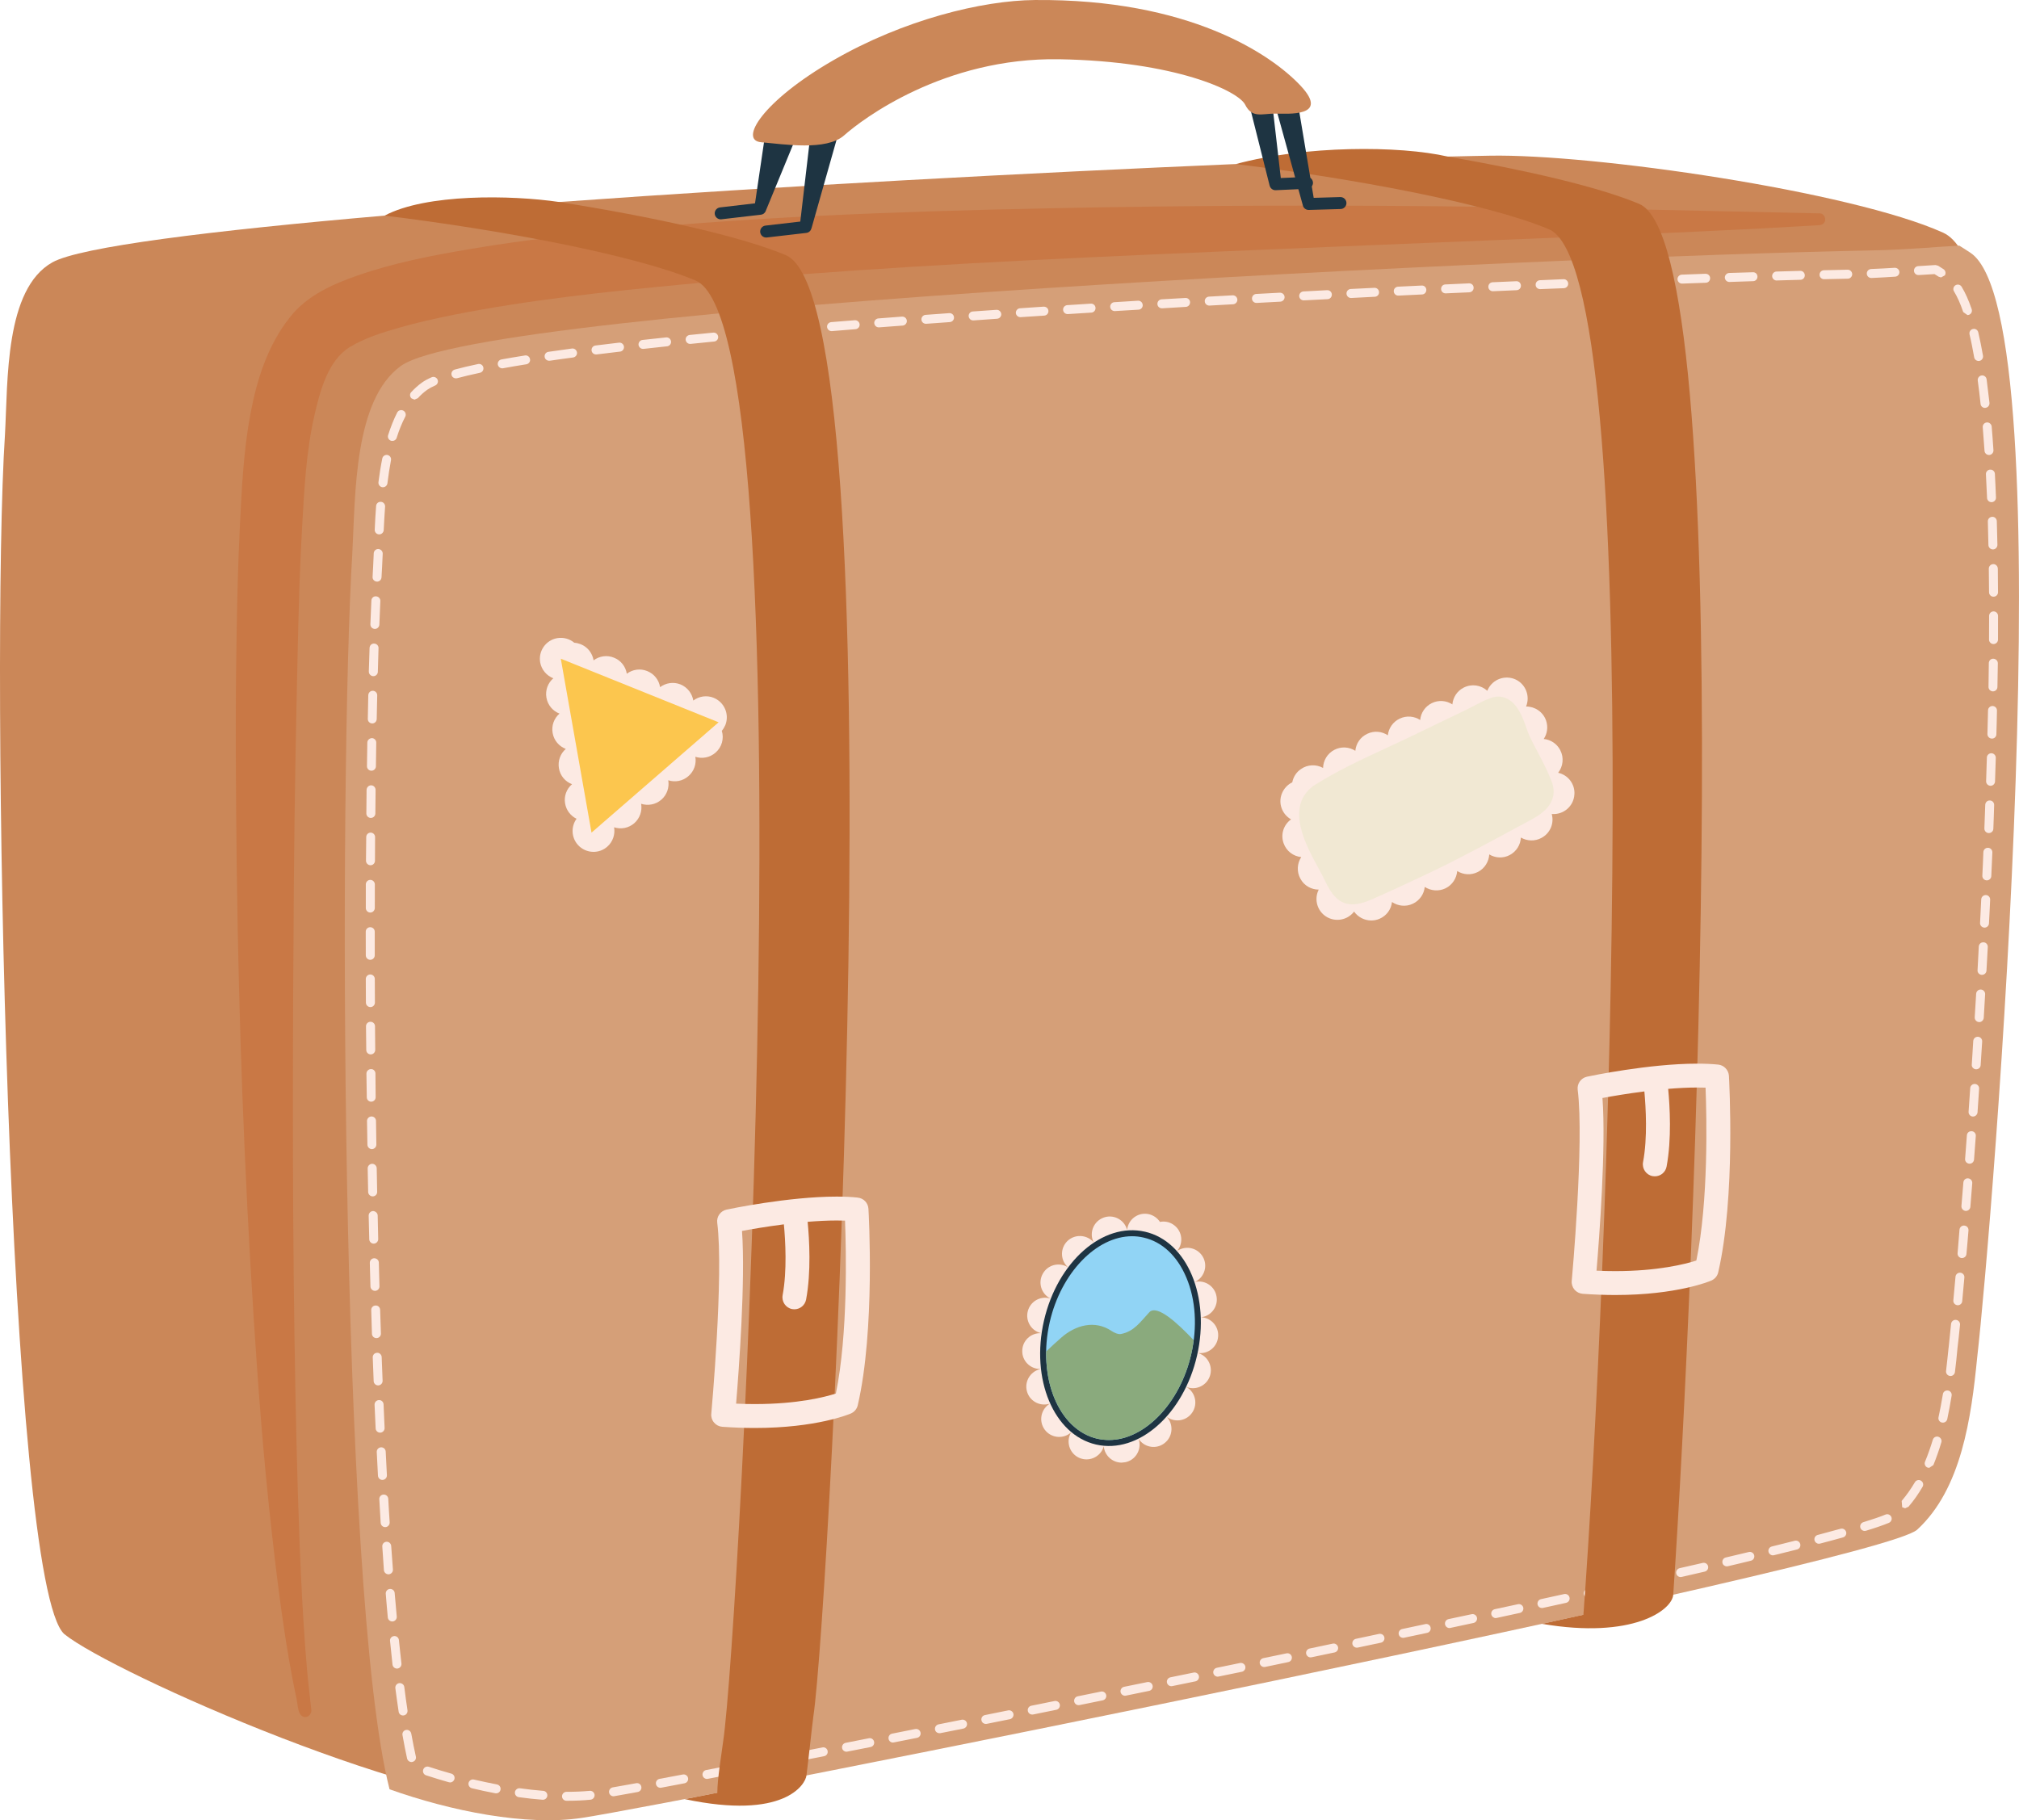 <svg id="_лой_2" xmlns="http://www.w3.org/2000/svg" width="1080" height="973.85" viewBox="0 0 1080 973.85"><g id="Baggage02_441099330"><g id="Baggage02_441099330-2"><path d="M1048.87 715.76c-3.14 30.13-3.14 72.91-26.94 93.53-5.52 4.69-55.08 17.82-126.13 34.61-15.16 3.56-31.23 7.35-48.11 11.24-127.07 29.08-296.98 65.1-415.53 88.11-17.03 3.3-33.03 6.33-47.63 9.08-42.76 7.93-74.06 13.05-87.02 13.89-66.58 4.73-237.78-71.34-263.11-91.95C4.25 847.34-5.26 354.37 2.67 232.29c1.58-28.54-.13-77.68 25.37-91.94 14.76-8.26 84.59-16.94 177.71-25 29.14-2.47 60.6-4.95 93.4-7.28 118.92-8.56 255.02-15.77 361.9-20.3 43.84-1.83 82.65-3.23 113.4-4h.07c7.99-.17 15.47-.37 22.36-.47 55.01-1.05 193.36 19 242.5 41.17 60.24 26.96 17.43 526.28 9.5 591.28z" fill="#cb8758"/><path d="M973.26 114.16c-58.21-1.29-116.42-2.66-174.68-3.47-79.33-1.07-158.73-.91-238.1.76-82.54 1.75-165.41 4.68-247.53 13.49-20.82 2.24-41.6 4.92-62.22 8.43-20.18 3.4-40.53 7.38-59.9 14.17-13.24 4.63-26.88 10.81-35.68 22.12-11.79 14.75-17.65 33.04-21.11 51.38-3.73 19.54-4.66 39.43-5.67 59.25-1.06 20.87-1.54 41.74-1.86 62.55-.7 41.08-.34 82.22.14 123.32 1.06 80.05 3.97 160.16 9.12 240.07 2.45 38.26 5.4 76.58 9.73 114.67 2.07 18.62 4.36 37.24 7.24 55.75 1.09 6.98 2.28 14 3.61 20.95.76 3.79 1.45 7.57 2.3 11.32.55 2.48.55 6.59 2.24 8.58 2.34 2.68 6.01.26 5.63-2.84-.41-3.48-.82-6.95-1.18-10.44-.82-7.16-1.41-14.38-1.97-21.55-1.36-18.43-2.32-36.89-3.05-55.32-1.48-38.27-2.27-76.53-2.85-114.82-1.14-80.36-.88-160.74-.27-241.09.33-41.87 1.13-83.77 2.1-125.62.51-21.03 1.03-42 2.26-63 1.18-20.42 2.11-41.05 6.74-61.07 2.88-12.39 7.1-28.94 18.81-36.06 8-4.88 17.32-7.75 26.25-10.33 9.62-2.76 19.41-4.95 29.22-6.92 40.74-8.08 82.26-12.42 123.56-16.35 81.8-7.78 164.02-12.12 246.1-15.77 78.75-3.5 157.53-6.6 236.31-9.85 26.02-1.08 52.08-2.17 78.13-3.48 10.95-.53 21.92-1.11 32.85-1.74 4.33-.22 8.67-.47 12.94-.73 1.12-.06 2.16-.16 3.01-1.02 1.88-1.92.5-5.31-2.19-5.37z" fill="#c97845"/><path d="M1057.61 726.49c-3.14 31.81-8.32 70.15-32.11 91.94-20.63 18.46-659.88 145.88-714.09 154.15-29.94 4.57-70.58-3.73-103.03-15.28-26.92-105.36-27.17-543.72-19.88-661.97 1.62-30.86.82-81.47 25.96-99.56 44.35-31.95 611.92-58.32 787.25-61.81 19.39-.39 33.81-1.92 46.37-2.54 1.87 1.2 3.94 2.46 5.92 3.8 51.82 34.24 11.49 522.54 3.61 591.26z" fill="#d59f78"/><path d="M510.32 169.76c-.1-1.33-1.23-2.32-2.54-2.22l-12.67.91c-1.29.1-2.33 1.23-2.22 2.57.1 1.26 1.13 2.21 2.4 2.21h.19l12.61-.91c1.31-.1 2.33-1.25 2.22-2.56z" fill="#fceae3"/><path d="M241.41 948.91c-4-1.13-8.08-2.35-12-3.65-1.26-.41-2.63.26-3.03 1.54-.4 1.24.26 2.61 1.53 3.02 4.03 1.3 8.12 2.57 12.21 3.72l.67.09c1.03.0 1.98-.71 2.28-1.76.38-1.26-.36-2.6-1.65-2.96z" fill="#fceae3"/><path d="M265.82 954.7c-4.05-.78-8.15-1.66-12.27-2.6-1.26-.33-2.6.49-2.9 1.75-.3 1.29.52 2.57 1.78 2.89 4.19 1.02 8.37 1.91 12.48 2.68l.46.04c1.16.0 2.15-.79 2.36-1.94.28-1.31-.6-2.56-1.9-2.82z" fill="#fceae3"/><path d="M315.43 958.13c-3.75.34-7.75.52-11.92.52h-.49c-1.29.0-2.38 1.06-2.38 2.41s1.09 2.38 2.38 2.38h.49c4.3.0 8.47-.17 12.42-.58 1.29-.12 2.22-1.29 2.13-2.59-.13-1.32-1.35-2.31-2.63-2.14z" fill="#fceae3"/><path d="M283.52 192.16c-.21-1.32-1.45-2.21-2.72-1.98-4.42.69-8.61 1.41-12.57 2.13-1.29.24-2.18 1.47-1.94 2.79.25 1.15 1.26 1.96 2.36 1.96l.43-.03c3.92-.73 8.09-1.43 12.45-2.13 1.33-.21 2.25-1.45 1.99-2.74z" fill="#fceae3"/><path d="M308.63 188.55c-.17-1.33-1.39-2.25-2.69-2.08-4.36.6-8.51 1.19-12.61 1.77-1.28.19-2.2 1.4-1.98 2.72.14 1.19 1.22 2.04 2.37 2.04h.35c4.03-.59 8.22-1.19 12.51-1.74 1.31-.21 2.24-1.4 2.07-2.72z" fill="#fceae3"/><path d="M290.57 958.13c-3.96-.31-8.16-.78-12.41-1.37-1.29-.18-2.51.73-2.72 2.03-.16 1.33.75 2.54 2.05 2.72 4.33.61 8.67 1.07 12.72 1.38h.2c1.21.0 2.28-.94 2.37-2.2.11-1.31-.91-2.48-2.22-2.57z" fill="#fceae3"/><path d="M219.98 927.48c-.24-1.29-1.47-2.16-2.78-1.94-1.29.22-2.15 1.47-1.9 2.78.8 4.54 1.63 8.76 2.46 12.54.28 1.11 1.27 1.86 2.39 1.86l.47-.08c1.34-.28 2.12-1.56 1.83-2.86-.82-3.7-1.66-7.84-2.46-12.3z" fill="#fceae3"/><path d="M232.78 206.26c1.24-.55 1.8-1.95 1.29-3.15-.55-1.23-1.98-1.81-3.19-1.26-2.13.93-3.81 1.86-5.14 2.81-2.06 1.48-3.97 3.2-5.76 5.13-.91.96-.85 2.47.16 3.37l1.59.65 1.79-.79c1.53-1.7 3.24-3.21 4.99-4.47 1.07-.75 2.52-1.53 4.27-2.3z" fill="#fceae3"/><path d="M206.22 817.02c1.29-.07 2.28-1.22 2.23-2.55-.28-4.12-.55-8.37-.76-12.61-.08-1.3-1.21-2.32-2.54-2.25-1.33.07-2.36 1.22-2.24 2.54.24 4.25.49 8.48.72 12.63.13 1.3 1.15 2.25 2.39 2.25h.2z" fill="#fceae3"/><path d="M210.01 867.52c1.36-.14 2.31-1.29 2.22-2.63-.4-4.12-.76-8.29-1.11-12.58-.08-1.35-1.24-2.28-2.59-2.2-1.29.1-2.28 1.26-2.18 2.58.32 4.29.72 8.52 1.09 12.63.1 1.24 1.15 2.19 2.39 2.19h.17z" fill="#fceae3"/><path d="M207.93 842.28c1.33-.11 2.35-1.24 2.25-2.58-.31-4.12-.61-8.33-.92-12.59-.11-1.33-1.23-2.34-2.57-2.24-1.3.1-2.3 1.21-2.19 2.55.25 4.3.58 8.5.86 12.63.1 1.26 1.18 2.23 2.43 2.23h.14z" fill="#fceae3"/><path d="M212.63 892.69c1.3-.15 2.23-1.34 2.12-2.65-.49-4.06-.9-8.26-1.36-12.57-.12-1.29-1.3-2.29-2.61-2.14-1.34.14-2.31 1.31-2.14 2.6.42 4.36.91 8.55 1.32 12.65.16 1.23 1.18 2.13 2.4 2.13h.27z" fill="#fceae3"/><path d="M215.96 917.78c1.3-.19 2.18-1.4 2.02-2.73-.61-3.97-1.18-8.12-1.71-12.49-.17-1.3-1.41-2.21-2.69-2.06-1.31.16-2.25 1.35-2.1 2.68.58 4.37 1.15 8.61 1.76 12.58.15 1.2 1.18 2.05 2.37 2.05l.36-.03z" fill="#fceae3"/><path d="M258.55 196.59c-.24-1.29-1.54-2.11-2.83-1.83-4.63.97-8.82 1.98-12.45 2.96-1.28.35-2.07 1.68-1.7 2.96.25 1.06 1.27 1.75 2.31 1.75l.63-.08c3.56-.95 7.65-1.95 12.2-2.9 1.32-.28 2.12-1.56 1.84-2.85z" fill="#fceae3"/><path d="M459.84 173.55c-.13-1.33-1.29-2.31-2.6-2.22l-12.62 1.01c-1.34.13-2.31 1.28-2.21 2.6.14 1.24 1.17 2.21 2.38 2.21h.22l12.59-1.03c1.37-.1 2.33-1.26 2.24-2.57z" fill="#fceae3"/><path d="M439.95 934.9l-12.47 2.44c-1.29.25-2.14 1.51-1.87 2.82.21 1.12 1.2 1.92 2.33 1.92l.49-.06 12.4-2.43c1.31-.25 2.16-1.51 1.88-2.81-.23-1.3-1.51-2.16-2.76-1.89z" fill="#fceae3"/><path d="M333.77 185.44c-.18-1.32-1.35-2.26-2.66-2.11-4.29.52-8.49 1.04-12.6 1.52-1.32.19-2.22 1.36-2.06 2.7.14 1.2 1.15 2.08 2.37 2.08h.28c4.12-.52 8.29-1.03 12.57-1.51 1.35-.16 2.24-1.36 2.11-2.68z" fill="#fceae3"/><path d="M485.08 171.6c-.1-1.34-1.26-2.28-2.6-2.21l-12.6.97c-1.35.1-2.31 1.24-2.22 2.56.13 1.26 1.15 2.22 2.4 2.22h.18l12.63-.95c1.32-.12 2.3-1.27 2.22-2.58z" fill="#fceae3"/><path d="M489.61 925.05l-12.42 2.48c-1.29.25-2.13 1.5-1.87 2.81.21 1.14 1.21 1.95 2.33 1.95l.49-.07 12.39-2.45c1.32-.27 2.17-1.53 1.89-2.81-.27-1.31-1.5-2.14-2.81-1.9z" fill="#fceae3"/><path d="M415.02 939.76l-12.4 2.42c-1.29.27-2.14 1.51-1.89 2.81.19 1.16 1.23 1.97 2.33 1.97l.48-.07 12.43-2.42c1.28-.25 2.16-1.52 1.89-2.79-.25-1.32-1.52-2.16-2.84-1.92z" fill="#fceae3"/><path d="M464.78 929.99l-12.45 2.46c-1.26.26-2.11 1.5-1.87 2.82.21 1.14 1.24 1.92 2.34 1.92l.49-.06 12.4-2.44c1.31-.26 2.16-1.51 1.88-2.82-.23-1.29-1.47-2.14-2.78-1.89z" fill="#fceae3"/><path d="M434.56 175.58c-.09-1.29-1.25-2.27-2.56-2.18l-12.63 1.09c-1.3.11-2.28 1.28-2.17 2.6.08 1.23 1.17 2.19 2.38 2.19h.19l12.6-1.09c1.38-.11 2.36-1.27 2.19-2.6z" fill="#fceae3"/><path d="M358.95 182.65c-.16-1.32-1.33-2.27-2.64-2.13-4.26.43-8.47.91-12.63 1.36-1.3.14-2.24 1.34-2.12 2.65.19 1.22 1.18 2.13 2.39 2.13h.27c4.15-.47 8.34-.91 12.6-1.38 1.3-.12 2.28-1.29 2.13-2.63z" fill="#fceae3"/><path d="M340.28 954.05c-4.9.91-9.1 1.63-12.49 2.22-1.32.24-2.19 1.49-1.98 2.78.22 1.16 1.21 1.98 2.37 1.98l.41-.04c3.43-.57 7.64-1.35 12.57-2.25 1.26-.25 2.16-1.47 1.9-2.79-.21-1.3-1.44-2.16-2.78-1.91z" fill="#fceae3"/><path d="M409.35 177.78c-.09-1.33-1.27-2.29-2.6-2.18-4.27.39-8.44.77-12.61 1.17-1.29.12-2.3 1.29-2.13 2.61.08 1.23 1.15 2.17 2.36 2.17h.19c4.19-.39 8.38-.79 12.63-1.18 1.31-.1 2.28-1.28 2.16-2.6z" fill="#fceae3"/><path d="M365.27 949.38l-12.5 2.34c-1.26.25-2.15 1.5-1.87 2.82.19 1.12 1.21 1.95 2.36 1.95l.42-.04 12.49-2.37c1.29-.24 2.16-1.5 1.89-2.81-.24-1.27-1.48-2.13-2.78-1.89z" fill="#fceae3"/><path d="M384.15 180.12c-.14-1.32-1.29-2.3-2.62-2.16-4.27.41-8.49.83-12.6 1.25-1.33.16-2.3 1.32-2.15 2.62.13 1.23 1.15 2.16 2.37 2.16h.25c4.15-.43 8.35-.82 12.62-1.27 1.3-.1 2.27-1.28 2.14-2.6z" fill="#fceae3"/><path d="M390.2 944.6l-12.45 2.39c-1.34.25-2.15 1.52-1.93 2.81.22 1.14 1.2 1.95 2.36 1.95l.45-.05 12.47-2.41c1.28-.23 2.16-1.5 1.88-2.78-.24-1.32-1.51-2.18-2.77-1.92z" fill="#fceae3"/><path d="M204.57 791.79l.14-.02c1.3-.09 2.31-1.19 2.25-2.53-.18-4.17-.43-8.36-.64-12.61-.06-1.33-1.14-2.35-2.51-2.29-1.34.06-2.34 1.2-2.28 2.51.22 4.25.43 8.48.65 12.66.07 1.26 1.1 2.28 2.38 2.28z" fill="#fceae3"/><path d="M204.54 260.67h.31c1.17.01 2.23-.87 2.39-2.08.54-4.39 1.18-8.55 1.9-12.33.26-1.31-.55-2.57-1.88-2.84-1.26-.24-2.55.6-2.78 1.92-.79 3.88-1.46 8.16-2.04 12.65-.13 1.32.79 2.51 2.1 2.68z" fill="#fceae3"/><path d="M209.21 235.83l.69.07c1.02.0 1.95-.61 2.28-1.66 1.31-4.18 2.87-7.99 4.6-11.3.6-1.2.12-2.65-1.06-3.25-1.19-.61-2.63-.17-3.25 1.01-1.83 3.6-3.44 7.66-4.86 12.1-.4 1.26.3 2.6 1.6 3.03z" fill="#fceae3"/><path d="M202.71 285.9h.16c1.23.0 2.31-1 2.39-2.28.19-4.09.43-8.32.73-12.57.07-1.32-.88-2.47-2.19-2.56-1.41-.13-2.5.88-2.61 2.19-.32 4.3-.57 8.58-.74 12.7-.1 1.32.97 2.46 2.25 2.51z" fill="#fceae3"/><path d="M199.67 361.76h.06c1.31.0 2.36-1.05 2.39-2.36.13-4.33.23-8.55.36-12.63.07-1.32-1-2.39-2.31-2.45-1.38-.08-2.42.97-2.48 2.31-.12 4.06-.24 8.31-.4 12.66-.02 1.32 1.05 2.43 2.38 2.48z" fill="#fceae3"/><path d="M199.06 387.05h.06c1.34.0 2.36-1.06 2.39-2.36.11-4.3.21-8.52.27-12.64.03-1.33-1-2.45-2.34-2.47h-.06c-1.3.0-2.32 1.06-2.38 2.35-.1 4.13-.2 8.34-.25 12.66-.08 1.29.99 2.42 2.3 2.45z" fill="#fceae3"/><path d="M200.46 336.48h.09c1.26.0 2.32-1.03 2.38-2.31.14-4.43.34-8.62.52-12.65.06-1.3-1-2.42-2.31-2.47-1.33-.12-2.44.94-2.48 2.28-.21 4-.36 8.23-.53 12.65-.04 1.34.96 2.44 2.34 2.51z" fill="#fceae3"/><path d="M201.52 311.17l.15.02c1.26.0 2.3-.97 2.41-2.27.1-1.96.19-3.85.31-5.66.13-2.25.22-4.58.33-7.01.03-1.32-.96-2.45-2.33-2.51-1.3-.09-2.42.99-2.47 2.3-.1 2.41-.22 4.75-.31 6.92-.1 1.82-.24 3.73-.31 5.7-.08 1.3.93 2.44 2.23 2.49z" fill="#fceae3"/><path d="M1026.38 147.16c2.93-.19 5.73-.38 8.41-.52l2.25 1.41 1.26.38 2.03-1.11c.71-1.14.36-2.62-.74-3.33l-2.87-1.83-1.38-.37c-2.96.16-6.05.36-9.29.59-1.32.09-2.3 1.22-2.22 2.57.09 1.29 1.21 2.31 2.55 2.2z" fill="#fceae3"/><path d="M1065.68 276.5c-1.38.06-2.4 1.16-2.35 2.5.1 4.13.23 8.35.31 12.61.04 1.32 1.14 2.34 2.4 2.34h.05c1.32-.02 2.36-1.12 2.36-2.43-.08-4.27-.2-8.51-.32-12.68-.04-1.33-1.13-2.41-2.45-2.33z" fill="#fceae3"/><path d="M203.34 766.49h.11c1.29-.07 2.33-1.18 2.28-2.51-.16-4.16-.38-8.37-.55-12.63-.07-1.32-1.13-2.36-2.51-2.28-1.3.04-2.37 1.18-2.31 2.48.22 4.24.39 8.46.58 12.64.02 1.29 1.13 2.3 2.4 2.3z" fill="#fceae3"/><path d="M1064.57 251.26c-1.32.04-2.35 1.19-2.26 2.51.22 4.11.39 8.33.6 12.59.03 1.3 1.1 2.31 2.37 2.31h.12c1.29-.06 2.36-1.17 2.28-2.48-.15-4.3-.37-8.53-.57-12.66-.06-1.34-1.2-2.36-2.53-2.26z" fill="#fceae3"/><path d="M1066.28 301.81h-.02c-1.36.02-2.41 1.12-2.41 2.42.07 4.19.1 8.4.13 12.65.0 1.33 1.1 2.37 2.38 2.37 1.35.0 2.44-1.07 2.42-2.39.0-4.27-.05-8.48-.1-12.66-.07-1.32-1.09-2.39-2.39-2.39z" fill="#fceae3"/><path d="M1053.54 178.9c.91 3.74 1.69 7.85 2.48 12.24.19 1.18 1.22 1.99 2.37 1.99l.42-.03c1.3-.24 2.13-1.48 1.94-2.76-.79-4.5-1.64-8.73-2.54-12.54-.3-1.29-1.56-2.1-2.85-1.78-1.34.27-2.12 1.59-1.81 2.87z" fill="#fceae3"/><path d="M1057.93 203.57c.55 3.98 1.07 8.16 1.51 12.51.1 1.24 1.14 2.15 2.36 2.15l.27-.04c1.31-.14 2.24-1.3 2.14-2.63-.5-4.37-1-8.59-1.53-12.61-.18-1.32-1.38-2.27-2.69-2.07-1.31.19-2.2 1.39-2.05 2.7z" fill="#fceae3"/><path d="M1060.61 228.6c.33 4.08.66 8.26.94 12.57.07 1.27 1.15 2.25 2.39 2.25h.19c1.29-.1 2.28-1.24 2.2-2.57-.27-4.33-.61-8.55-.94-12.66-.12-1.29-1.33-2.28-2.58-2.18-1.33.1-2.31 1.27-2.21 2.59z" fill="#fceae3"/><path d="M1050.17 166.96l2.26 1.6.79-.12c1.24-.43 1.91-1.8 1.46-3.06-1.62-4.76-3.42-8.79-5.37-11.97-.65-1.12-2.13-1.48-3.28-.81-1.12.72-1.5 2.18-.79 3.3 1.75 2.87 3.42 6.59 4.93 11.05z" fill="#fceae3"/><path d="M199.36 640.09h.03c1.35-.03 2.39-1.11 2.36-2.42l-.24-12.66c-.04-1.34-1.24-2.4-2.43-2.36-1.33.02-2.4 1.12-2.4 2.44l.25 12.63c.04 1.32 1.13 2.36 2.43 2.36z" fill="#fceae3"/><path d="M198.9 614.79h.03c1.35-.02 2.39-1.12 2.39-2.42l-.19-12.68c0-1.32-1.09-2.37-2.39-2.37h-.02c-1.33.02-2.4 1.09-2.4 2.43l.22 12.68c.02 1.29 1.08 2.36 2.37 2.36z" fill="#fceae3"/><path d="M199.92 665.37h.05c1.29-.04 2.36-1.14 2.34-2.48l-.28-12.6c-.04-1.34-1.24-2.3-2.46-2.37-1.35.07-2.39 1.17-2.36 2.47l.31 12.64c.04 1.3 1.09 2.34 2.4 2.34z" fill="#fceae3"/><path d="M198.58 589.42h.02c1.32-.02 2.36-1.11 2.34-2.42l-.11-12.64c0-1.32-1.06-2.47-2.43-2.38-1.3.01-2.39 1.11-2.39 2.42l.19 12.66c0 1.31 1.06 2.37 2.39 2.37z" fill="#fceae3"/><path d="M202.27 741.22h.08c1.3-.05 2.37-1.18 2.31-2.51-.17-4.18-.31-8.41-.49-12.63-.04-1.34-1.24-2.42-2.47-2.32-1.35.05-2.37 1.14-2.31 2.48.15 4.24.3 8.47.49 12.66.04 1.28 1.08 2.31 2.39 2.31z" fill="#fceae3"/><path d="M201.37 715.91h.06c1.32-.02 2.39-1.14 2.33-2.46l-.42-12.67c-.05-1.29-1.07-2.39-2.45-2.31-1.34.04-2.39 1.16-2.31 2.47l.38 12.68c.04 1.27 1.09 2.29 2.41 2.29z" fill="#fceae3"/><path d="M200.58 690.62h.06c1.33-.02 2.36-1.14 2.34-2.44-.12-4.22-.26-8.43-.34-12.66-.02-1.33-1.12-2.31-2.46-2.34-1.35.03-2.38 1.15-2.36 2.45.1 4.24.25 8.46.34 12.67.05 1.27 1.13 2.32 2.42 2.32z" fill="#fceae3"/><path d="M198.06 488.23h0c1.33.0 2.4-1.09 2.43-2.41l.02-12.65c0-1.32-1.09-2.39-2.39-2.42h-.04c-1.29.0-2.4 1.08-2.4 2.39v12.67c-.01 1.32 1.08 2.41 2.37 2.41z" fill="#fceae3"/><path d="M198.16 462.93h0c1.35.0 2.39-1.08 2.42-2.39l.06-12.66c.02-1.32-1.03-2.39-2.33-2.42h-.02c-1.35.0-2.39 1.06-2.39 2.39l-.13 12.63c0 1.34 1.09 2.42 2.4 2.44z" fill="#fceae3"/><path d="M198.66 412.34h.04c1.3.0 2.37-1.07 2.38-2.36l.18-12.63c.05-1.33-1.03-2.42-2.33-2.45-1.25.07-2.4 1-2.44 2.35l-.19 12.67c-.03 1.29.99 2.39 2.36 2.42z" fill="#fceae3"/><path d="M198.36 437.6h0c1.33.0 2.39-1.04 2.43-2.34l.12-12.62c0-1.34-1.03-2.45-2.33-2.48h-.06c-1.31.0-2.36 1.08-2.43 2.39l-.12 12.65c0 1.34 1.05 2.4 2.39 2.4z" fill="#fceae3"/><path d="M198.3 564.12h.04c1.31-.02 2.38-1.09 2.38-2.44l-.12-12.63c-.02-1.32-1.06-2.38-2.42-2.38s-2.4 1.07-2.4 2.4l.14 12.69c0 1.29 1.06 2.36 2.38 2.36z" fill="#fceae3"/><path d="M198.06 513.51h0c1.3.0 2.4-1.08 2.4-2.39v-12.66c0-1.35-1.1-2.39-2.4-2.39-1.38.0-2.42 1.04-2.42 2.39l.03 12.68c0 1.29 1.09 2.37 2.39 2.37z" fill="#fceae3"/><path d="M198.13 538.81h.03c1.29.0 2.39-1.08 2.39-2.42l-.06-12.65c0-1.32-1.1-2.39-2.4-2.39h-.03c-1.29.0-2.39 1.09-2.39 2.41l.06 12.66c0 1.32 1.08 2.38 2.39 2.38z" fill="#fceae3"/><path d="M773.35 156.95l12.66-.56c1.28-.07 2.35-1.2 2.26-2.51-.04-1.33-1.08-2.34-2.48-2.28l-12.69.58c-1.29.04-2.3 1.18-2.22 2.48.02 1.29 1.09 2.29 2.39 2.29h.09z" fill="#fceae3"/><path d="M1013.44 143.27c-3.94.26-8.08.48-12.54.65-1.31.07-2.38 1.19-2.31 2.52.03 1.27 1.12 2.29 2.39 2.29h.12c4.48-.19 8.69-.45 12.65-.71 1.34-.07 2.34-1.21 2.28-2.52-.1-1.32-1.2-2.28-2.58-2.23z" fill="#fceae3"/><path d="M1027.56 792.17c-1.12-.66-2.61-.28-3.26.87-2.14 3.63-4.53 6.99-7.06 9.98l.28 3.37 1.56.57 1.83-.86c2.74-3.18 5.25-6.77 7.51-10.64.67-1.16.28-2.6-.88-3.29z" fill="#fceae3"/><path d="M1008.55 810.33c-2.67 1.12-6.67 2.48-11.82 4.06-1.26.39-1.96 1.73-1.59 2.99.32 1.04 1.26 1.71 2.32 1.71l.67-.11c5.34-1.63 9.46-3.06 12.26-4.23 1.24-.51 1.83-1.92 1.32-3.16-.52-1.2-1.92-1.79-3.17-1.26z" fill="#fceae3"/><path d="M1046.3 706.15c-1.33-.15-2.48.85-2.64 2.14-.51 5.1-.92 9.31-1.29 12.59l-.03.1c-.43 4.06-.85 8.29-1.36 12.51-.16 1.33.79 2.52 2.08 2.66l.31.03c1.17.0 2.2-.89 2.36-2.1.55-4.27.96-8.5 1.34-12.6v-.07c.42-3.27.86-7.5 1.38-12.63.13-1.32-.85-2.5-2.15-2.62z" fill="#fceae3"/><path d="M1048.66 680.92c-1.34-.13-2.53.86-2.63 2.17-.4 4.48-.79 8.71-1.15 12.61-.15 1.29.84 2.48 2.14 2.6l.24.02c1.24.0 2.28-.95 2.37-2.17.37-3.91.74-8.14 1.15-12.65.13-1.31-.84-2.48-2.13-2.58z" fill="#fceae3"/><path d="M1036.85 768.68c-1.26-.38-2.59.34-2.96 1.64-1.26 4.12-2.63 8.05-4.15 11.68-.52 1.2.06 2.63 1.26 3.15l.95.18 2.25-1.5c1.53-3.76 2.98-7.87 4.27-12.16.39-1.24-.34-2.58-1.62-2.98z" fill="#fceae3"/><path d="M1042 743.95c-1.34-.2-2.55.68-2.72 1.98-.73 4.42-1.5 8.43-2.33 12.32-.3 1.29.52 2.56 1.83 2.84l.52.04c1.09.0 2.1-.76 2.33-1.89.83-3.94 1.62-8.08 2.34-12.57.22-1.31-.68-2.54-1.98-2.73z" fill="#fceae3"/><path d="M988.3 144.3c-4.03.09-8.23.18-12.65.28-1.34.05-2.39 1.12-2.33 2.48.02 1.29 1.11 2.31 2.39 2.31h.05c4.42-.08 8.6-.19 12.66-.27 1.29.0 2.36-1.11 2.36-2.45-.04-1.3-1.14-2.42-2.48-2.34z" fill="#fceae3"/><path d="M935.45 830.36c-3.98.98-8.11 1.93-12.3 2.92-1.31.32-2.06 1.59-1.77 2.9.19 1.1 1.24 1.84 2.31 1.84l.55-.05c4.21-1 8.37-1.96 12.33-2.96 1.28-.29 2.1-1.58 1.79-2.88-.29-1.27-1.61-2.09-2.92-1.77z" fill="#fceae3"/><path d="M937.6 145.66l-12.64.38c-1.31.07-2.34 1.17-2.31 2.48.03 1.28 1.1 2.33 2.39 2.33h.1l12.65-.42c1.32-.03 2.34-1.13 2.3-2.46-.02-1.33-1.03-2.39-2.48-2.31z" fill="#fceae3"/><path d="M912.29 146.47l-12.64.47c-1.31.04-2.38 1.15-2.32 2.45.04 1.31 1.1 2.34 2.4 2.34h.07l12.65-.45c1.37-.03 2.37-1.15 2.33-2.49-.01-1.32-1.14-2.34-2.48-2.31z" fill="#fceae3"/><path d="M960.07 824.32c-3.94 1-8.01 2.01-12.28 3.08-1.3.31-2.1 1.59-1.77 2.9.27 1.09 1.26 1.83 2.33 1.83l.56-.06c4.3-1.06 8.41-2.09 12.33-3.07 1.29-.33 2.07-1.62 1.74-2.91-.31-1.29-1.62-2.09-2.91-1.76z" fill="#fceae3"/><path d="M984.57 817.9c-3.73 1.05-7.85 2.15-12.2 3.31-1.32.32-2.06 1.63-1.74 2.92.28 1.06 1.25 1.79 2.31 1.79l.62-.07c4.42-1.16 8.52-2.25 12.27-3.31 1.3-.36 2.07-1.67 1.69-2.95-.36-1.26-1.69-2.03-2.96-1.68z" fill="#fceae3"/><path d="M910.81 836.18c-4.06.93-8.13 1.86-12.35 2.82-1.27.31-2.08 1.59-1.79 2.87.24 1.14 1.26 1.88 2.33 1.88l.55-.07c4.18-.96 8.31-1.9 12.32-2.84 1.35-.32 2.09-1.59 1.82-2.87-.3-1.3-1.6-2.1-2.88-1.79z" fill="#fceae3"/><path d="M962.98 144.92l-12.69.36c-1.31.02-2.36 1.16-2.33 2.43.02 1.34 1.13 2.36 2.39 2.36l.06-.02 12.69-.36c1.34-.02 2.37-1.12 2.32-2.43-.02-1.34-1.18-2.43-2.44-2.34z" fill="#fceae3"/><path d="M1064.45 428.27c-1.36-.09-2.45.97-2.51 2.31-.15 4.22-.3 8.42-.46 12.64-.05 1.32.99 2.44 2.28 2.48h.12c1.29.0 2.38-1 2.4-2.31.14-4.2.34-8.43.43-12.65.07-1.32-.96-2.43-2.26-2.47z" fill="#fceae3"/><path d="M1063.44 453.59c-1.37-.07-2.43.96-2.5 2.31-.13 4.2-.36 8.41-.55 12.6-.05 1.32.95 2.44 2.28 2.51h.14c1.25.0 2.32-1.01 2.37-2.29.21-4.21.36-8.43.57-12.66.04-1.31-.95-2.42-2.32-2.48z" fill="#fceae3"/><path d="M1062.31 478.87c-1.31-.06-2.42.94-2.52 2.29-.17 4.21-.43 8.42-.62 12.63-.07 1.3.94 2.42 2.29 2.51h.09c1.28.0 2.33-1 2.39-2.28.26-4.2.41-8.41.63-12.64.07-1.31-.94-2.45-2.26-2.51z" fill="#fceae3"/><path d="M1065.23 403c-1.26-.04-2.4 1-2.42 2.31-.14 4.21-.28 8.42-.4 12.63-.05 1.31.97 2.42 2.34 2.47h.05c1.26.0 2.34-1.03 2.38-2.31.15-4.22.28-8.44.4-12.65.02-1.32-1-2.42-2.35-2.45z" fill="#fceae3"/><path d="M1065.85 377.72h-.03c-1.29.0-2.39 1.05-2.39 2.37-.1 4.18-.19 8.4-.32 12.63-.02 1.33 1.05 2.39 2.36 2.44h.05c1.34.0 2.36-1 2.38-2.33.16-4.23.22-8.45.31-12.67.03-1.31-1-2.41-2.37-2.44z" fill="#fceae3"/><path d="M1050.74 655.7c-1.29-.12-2.45.85-2.57 2.18-.32 4.36-.68 8.57-1.02 12.59-.12 1.34.85 2.5 2.16 2.6h.19c1.24.0 2.31-.93 2.39-2.17.35-4.04.76-8.24 1.09-12.63.08-1.31-.86-2.48-2.24-2.56z" fill="#fceae3"/><path d="M1066.28 352.42c-1.42-.04-2.4 1.05-2.43 2.37-.03 4.21-.11 8.42-.16 12.66-.04 1.32.98 2.41 2.36 2.45h.03c1.29.0 2.38-1.06 2.38-2.39.05-4.23.13-8.45.22-12.67.0-1.29-1.07-2.39-2.39-2.41z" fill="#fceae3"/><path d="M1066.4 327.1h0c-1.3.0-2.39 1.08-2.39 2.42.0 4.17-.04 8.4-.04 12.63-.03 1.33 1.06 2.41 2.36 2.43h.02c1.32.0 2.42-1.08 2.42-2.39.02-4.24.02-8.48.02-12.67.0-1.34-1.09-2.42-2.39-2.42z" fill="#fceae3"/><path d="M1061 504.16c-1.38-.06-2.42.94-2.51 2.25l-.66 12.63c-.14 1.32.93 2.45 2.22 2.52h.18c1.22.0 2.29-.97 2.37-2.25l.7-12.66c.06-1.34-.95-2.45-2.31-2.51z" fill="#fceae3"/><path d="M1056.45 579.93c-1.27-.09-2.5.93-2.55 2.25-.31 4.26-.61 8.45-.87 12.62-.09 1.3.87 2.45 2.2 2.57h.17c1.26.0 2.28-1 2.42-2.23.28-4.15.57-8.37.85-12.66.1-1.31-.89-2.45-2.22-2.55z" fill="#fceae3"/><path d="M1052.79 630.44c-1.33-.16-2.45.88-2.55 2.22-.34 4.3-.68 8.5-1.04 12.59-.07 1.35.88 2.48 2.22 2.6h.18c1.24.0 2.3-.95 2.39-2.22.34-4.11.67-8.29 1-12.61.1-1.34-.91-2.47-2.2-2.58z" fill="#fceae3"/><path d="M1054.66 605.22c-1.31-.11-2.46.87-2.54 2.18l-.95 12.63c-.12 1.32.91 2.48 2.22 2.55l.18.02c1.23.0 2.27-.95 2.38-2.22l.94-12.63c.11-1.33-.91-2.47-2.22-2.54z" fill="#fceae3"/><path d="M1059.62 529.43c-1.31-.09-2.45.93-2.54 2.23l-.77 12.63c-.05 1.32.95 2.45 2.25 2.53l.19.02c1.23.0 2.26-.98 2.39-2.25l.74-12.65c.07-1.32-.94-2.45-2.25-2.51z" fill="#fceae3"/><path d="M1058.1 554.69c-1.35-.1-2.46.91-2.57 2.22l-.79 12.65c-.13 1.29.89 2.42 2.2 2.53h.16c1.27.0 2.33-.97 2.39-2.23l.81-12.64c.07-1.31-.91-2.46-2.22-2.53z" fill="#fceae3"/><path d="M586.02 164.72c-.05-1.34-1.2-2.35-2.51-2.27l-12.63.81c-1.29.09-2.32 1.24-2.2 2.55.07 1.26 1.15 2.23 2.39 2.23h.14l12.6-.79c1.29-.09 2.3-1.24 2.2-2.53z" fill="#fceae3"/><path d="M636.59 161.64c-.07-1.28-1.18-2.33-2.53-2.22l-12.68.72c-1.34.08-2.32 1.21-2.27 2.55.07 1.28 1.16 2.26 2.4 2.26h.15l12.66-.76c1.32-.07 2.32-1.2 2.27-2.55z" fill="#fceae3"/><path d="M638.5 894.85l-12.42 2.54c-1.29.28-2.12 1.53-1.86 2.84.26 1.14 1.24 1.91 2.37 1.91l.46-.05 12.41-2.54c1.29-.28 2.11-1.55 1.86-2.84-.26-1.3-1.53-2.14-2.82-1.86z" fill="#fceae3"/><path d="M613.7 899.94l-12.42 2.53c-1.29.27-2.12 1.56-1.86 2.84.25 1.12 1.24 1.94 2.37 1.94l.51-.07 12.37-2.53c1.31-.26 2.16-1.53 1.89-2.82-.27-1.31-1.53-2.14-2.84-1.89z" fill="#fceae3"/><path d="M611.25 163.17c-.06-1.34-1.21-2.37-2.52-2.28l-12.64.79c-1.31.08-2.31 1.21-2.22 2.53.07 1.24 1.12 2.22 2.39 2.22h.12l12.66-.75c1.29-.07 2.33-1.22 2.22-2.52z" fill="#fceae3"/><path d="M887 147.38l-12.69.49c-1.3.06-2.31 1.18-2.27 2.5.03 1.27 1.08 2.29 2.39 2.29h.1l12.66-.47c1.29-.06 2.33-1.17 2.3-2.51-.07-1.29-1.21-2.41-2.48-2.3z" fill="#fceae3"/><path d="M663.3 889.73l-12.38 2.56c-1.32.26-2.14 1.54-1.89 2.84.25 1.13 1.24 1.91 2.35 1.91l.49-.07 12.38-2.54c1.35-.28 2.16-1.56 1.9-2.84-.26-1.29-1.57-2.12-2.86-1.86z" fill="#fceae3"/><path d="M661.88 160.22c-.12-1.31-1.2-2.28-2.55-2.22l-12.63.7c-1.32.07-2.36 1.2-2.25 2.54.08 1.26 1.1 2.25 2.42 2.25h.11l12.62-.7c1.35-.09 2.36-1.22 2.29-2.56z" fill="#fceae3"/><path d="M687.15 158.88c-.09-1.35-1.18-2.31-2.55-2.28l-12.62.67c-1.33.07-2.31 1.19-2.27 2.53.05 1.29 1.12 2.27 2.39 2.27h.12l12.66-.67c1.34-.1 2.33-1.23 2.28-2.52z" fill="#fceae3"/><path d="M588.87 905.03l-12.38 2.52c-1.29.26-2.1 1.52-1.88 2.81.24 1.17 1.22 1.92 2.36 1.92l.5-.04 12.4-2.53c1.28-.26 2.12-1.53 1.86-2.82-.28-1.31-1.53-2.15-2.86-1.87z" fill="#fceae3"/><path d="M539.28 915.08l-12.41 2.51c-1.32.27-2.16 1.51-1.86 2.82.2 1.14 1.2 1.91 2.33 1.91l.46-.03 12.42-2.5c1.26-.26 2.13-1.55 1.88-2.84-.27-1.29-1.55-2.13-2.82-1.87z" fill="#fceae3"/><path d="M535.59 167.98c-.11-1.3-1.26-2.31-2.58-2.22l-12.63.88c-1.32.08-2.31 1.23-2.22 2.54.1 1.26 1.15 2.25 2.38 2.25h.2l12.58-.89c1.37-.09 2.34-1.22 2.28-2.56z" fill="#fceae3"/><path d="M560.81 166.29c-.06-1.31-1.18-2.26-2.55-2.22l-12.61.86c-1.33.05-2.32 1.21-2.25 2.55.1 1.24 1.16 2.2 2.4 2.2h.19l12.6-.82c1.32-.09 2.33-1.22 2.22-2.57z" fill="#fceae3"/><path d="M564.12 910.07l-12.42 2.51c-1.34.27-2.15 1.53-1.89 2.82.22 1.15 1.25 1.91 2.35 1.91l.47-.03 12.41-2.52c1.28-.25 2.13-1.53 1.87-2.82-.26-1.29-1.53-2.13-2.8-1.86z" fill="#fceae3"/><path d="M514.43 920.08l-12.41 2.48c-1.26.28-2.12 1.53-1.85 2.84.21 1.13 1.24 1.89 2.39 1.89l.46-.03 12.36-2.45c1.27-.29 2.13-1.57 1.86-2.84-.24-1.29-1.5-2.14-2.82-1.89z" fill="#fceae3"/><path d="M688.15 884.57l-12.4 2.57c-1.29.28-2.14 1.53-1.86 2.84.25 1.12 1.24 1.9 2.35 1.9l.47-.04 12.4-2.6c1.34-.27 2.15-1.53 1.89-2.84-.26-1.29-1.56-2.11-2.84-1.84z" fill="#fceae3"/><path d="M823.93 154.68l12.65-.49c1.3-.07 2.37-1.2 2.27-2.53-.06-1.29-1.18-2.35-2.48-2.29l-12.66.55c-1.32.06-2.33 1.18-2.27 2.48.02 1.3 1.09 2.28 2.39 2.28h.09z" fill="#fceae3"/><path d="M798.66 155.81l12.62-.55c1.33-.07 2.37-1.17 2.29-2.51-.05-1.33-1.15-2.38-2.5-2.29l-12.63.55c-1.36.04-2.35 1.18-2.3 2.51.03 1.28 1.14 2.29 2.39 2.29h.13z" fill="#fceae3"/><path d="M712.43 157.53c-.07-1.34-1.15-2.31-2.52-2.28l-12.66.67c-1.29.07-2.35 1.19-2.28 2.51.07 1.31 1.13 2.27 2.44 2.27h.09l12.66-.64c1.32-.07 2.31-1.18 2.26-2.53z" fill="#fceae3"/><path d="M836.68 852.85l-12.35 2.71c-1.31.28-2.12 1.57-1.86 2.86.25 1.14 1.24 1.89 2.37 1.89l.51-.05 12.39-2.72c1.27-.28 2.13-1.56 1.82-2.86-.27-1.28-1.56-2.11-2.87-1.83z" fill="#fceae3"/><path d="M849.12 153.66h.07l12.67-.51c1.32-.07 2.35-1.19 2.3-2.48-.03-1.34-1.12-2.37-2.48-2.31l-12.66.5c-1.33.04-2.36 1.17-2.29 2.5.03 1.29 1.12 2.31 2.39 2.31z" fill="#fceae3"/><path d="M886.11 841.84l-12.32 2.77c-1.33.28-2.12 1.59-1.81 2.87.21 1.12 1.24 1.89 2.28 1.89l.56-.07 12.39-2.78c1.26-.3 2.08-1.59 1.77-2.89-.28-1.28-1.56-2.09-2.87-1.79z" fill="#fceae3"/><path d="M861.41 847.39l-12.33 2.75c-1.26.28-2.15 1.55-1.83 2.86.24 1.12 1.24 1.89 2.33 1.89l.52-.05 12.33-2.76c1.31-.29 2.14-1.58 1.81-2.87-.25-1.29-1.53-2.1-2.84-1.81z" fill="#fceae3"/><path d="M811.97 858.28l-12.36 2.66c-1.35.3-2.13 1.55-1.86 2.85.25 1.13 1.26 1.91 2.34 1.91l.52-.08 12.37-2.68c1.29-.26 2.11-1.55 1.85-2.84-.3-1.3-1.58-2.11-2.85-1.82z" fill="#fceae3"/><path d="M737.68 874.16l-12.39 2.64c-1.29.26-2.1 1.5-1.86 2.82.23 1.12 1.26 1.91 2.36 1.91l.52-.05 12.36-2.62c1.29-.26 2.14-1.56 1.85-2.84-.25-1.32-1.54-2.11-2.84-1.86z" fill="#fceae3"/><path d="M787.21 863.62l-12.39 2.63c-1.29.28-2.1 1.58-1.83 2.86.23 1.12 1.23 1.92 2.36 1.92l.49-.08 12.39-2.65c1.26-.28 2.1-1.54 1.83-2.86-.3-1.29-1.54-2.1-2.84-1.82z" fill="#fceae3"/><path d="M712.91 879.37l-12.36 2.61c-1.29.27-2.13 1.53-1.86 2.82.26 1.12 1.23 1.92 2.34 1.92l.51-.05 12.34-2.59c1.32-.28 2.13-1.54 1.86-2.84-.26-1.29-1.54-2.14-2.81-1.88z" fill="#fceae3"/><path d="M737.68 156.27c-.07-1.32-1.12-2.33-2.5-2.28l-12.62.62c-1.35.07-2.36 1.2-2.29 2.53.07 1.27 1.13 2.29 2.39 2.29h.12l12.66-.66c1.3-.06 2.33-1.18 2.24-2.51z" fill="#fceae3"/><path d="M762.43 868.92l-12.36 2.63c-1.31.28-2.14 1.53-1.86 2.82.24 1.14 1.22 1.9 2.36 1.9l.48-.05 12.39-2.62c1.29-.28 2.1-1.59 1.81-2.87-.25-1.3-1.54-2.1-2.82-1.83z" fill="#fceae3"/><path d="M762.97 155.04c-.04-1.32-1.15-2.37-2.47-2.27l-12.66.61c-1.33.06-2.36 1.19-2.29 2.49.07 1.3 1.12 2.28 2.37 2.28h.14l12.62-.61c1.36-.05 2.35-1.19 2.28-2.51z" fill="#fceae3"/><path d="M895.05 853.17c-.58 8.35-21.76 23.9-70.21 15.61 6.75-1.46 16.71-3.64 22.16-4.87 12.9-172.74 34.94-719.06-18.46-741.25-32.97-13.89-105.81-27.4-167.48-34.88 36.99-9.97 87.46-9.97 113.4-4h.07c41.66 7.24 80.59 16.17 102.27 25.3 53.66 22.34 29.82 573.8 18.25 744.09z" fill="#be6c35"/><path d="M435.12 917.98c-1 7.73-2.58 22.98-3.73 31.88-.49 4.89-12.02 23.98-65.12 12.69 6.2-1.18 11.47-2.22 17.44-3.4.0-7.33 2.32-21.21 3.14-27.59 8.82-59.19 46.17-756.14-14.83-781.51-32.73-13.75-104.82-27.19-166.27-34.69 22.15-11.8 67.64-11.08 93.4-7.28 48.44 7.66 96.21 17.95 121.14 28.4 60.9 25.37 23.62 722.32 14.83 781.51z" fill="#be6c35"/><path d="M419.26 62.03c-4.6-.67-8.89 2.5-9.55 7.11l-5.84 39.64-18.71 2.19c-1.76.21-3.02 1.78-2.83 3.53.22 1.77 1.82 3.05 3.59 2.82l21.1-2.45c1.12-.1 2.09-.82 2.57-1.92l.14-.41 16.05-38.96.55-1.99c.71-4.58-2.48-8.88-7.07-9.54z" fill="#1e3442"/><path d="M443.07 57.36c-4.25-.49-8.14 2.57-8.63 6.82l-6.35 54.36-18.64 2.16c-1.73.2-3 1.79-2.8 3.55.22 1.77 1.79 3.01 3.54 2.81l21.14-2.45c1.24-.15 2.33-1.03 2.66-2.29l.12-.28 15.53-54.82.25-1.21c.49-4.27-2.56-8.13-6.83-8.64z" fill="#1e3442"/><path d="M716.93 105.43l-14.21.42-8.7-51.94-.11-.61c-.89-3.23-4.25-5.12-7.48-4.23-3.22.88-5.13 4.23-4.24 7.47l14.71 53.26.04.18c.36 1.37 1.66 2.39 3.15 2.34l17.06-.49c1.72-.04 3.15-1.53 3.09-3.28-.04-1.77-1.52-3.16-3.31-3.12z" fill="#1e3442"/><path d="M698.99 94.65l-13.87.59-4.73-41.1-.15-.85c-.81-3.26-4.17-5.27-7.48-4.43-3.29.8-5.25 4.16-4.42 7.45l10.77 42.83.06.23c.4 1.45 1.69 2.46 3.25 2.39l16.87-.75c1.72-.07 3.11-1.56 3.05-3.34-.12-1.76-1.56-3.12-3.35-3.03z" fill="#1e3442"/><path d="M553.54.01c-28.14.22-70.29 10.56-107.79 32.24-37.55 21.65-50.73 42.79-38.59 43.85 12.15 1.05 34.89 4.75 44.4-3.69 9.48-8.46 53.33-41.78 115.15-40.71 61.82 1.06 95.66 16.93 99.35 24.31 3.7 7.4 9 4.77 15.84 4.77s29.66 2.03 13.83-14.89C679.91 29 635.94-.7 553.54.01z" fill="#cb8758"/><path d="M458.78 640.73c-3.35-.38-7.13-.53-11.28-.53-25.77.0-57.49 6.67-58.83 6.95-3.26.7-5.45 3.78-5.01 7.07 3.56 28.04-3.12 101.4-3.18 102.15-.19 1.69.36 3.43 1.48 4.72 1.09 1.31 2.66 2.13 4.39 2.26 5.94.42 11.77.64 17.43.64 33.15.0 50.66-7.45 51.38-7.75 1.85-.82 3.23-2.45 3.67-4.42 9.36-40.33 5.88-102.5 5.71-105.12-.19-3.12-2.59-5.66-5.76-5.96zm-11.65 104.83c-5.88 1.89-20.39 5.64-43.36 5.64-3.27.0-6.62-.07-10.01-.22 1.45-17.63 5.07-65.82 3.15-92.41 5.1-.97 13.25-2.34 22.4-3.53.82 8.67 1.77 24.8-.66 37.87-.64 3.48 1.64 6.83 5.1 7.48l1.16.1c3.02.0 5.7-2.13 6.29-5.22 2.76-14.8 1.73-32.23.82-41.58 5.24-.42 10.47-.71 15.47-.71 1.57.0 3.08.03 4.53.07.62 15.69 1.62 60.85-4.89 92.51z" fill="#fceae3"/><path d="M924.84 575.57c-.23-3.14-2.64-5.69-5.77-6-3.35-.34-7.17-.5-11.25-.5-25.79.0-57.53 6.68-58.84 6.96-3.29.69-5.46 3.74-5.04 7.06 3.56 28.02-3.11 101.42-3.18 102.15-.19 1.71.36 3.41 1.45 4.74 1.12 1.28 2.69 2.1 4.43 2.23 5.89.41 11.77.64 17.4.64 33.17.0 50.68-7.42 51.41-7.74 1.83-.82 3.23-2.42 3.66-4.41 9.34-40.35 5.85-102.5 5.73-105.12zm-17.45 98.85c-5.91 1.89-20.57 5.64-43.35 5.64-3.25.0-6.61-.08-10.03-.23 1.48-17.6 5.13-65.79 3.18-92.39 5.13-.95 13.25-2.36 22.42-3.51.77 8.64 1.77 24.75-.72 37.87-.62 3.47 1.68 6.81 5.13 7.45l1.18.1c3.03.0 5.71-2.13 6.29-5.21 2.77-14.8 1.74-32.23.85-41.58 5.23-.43 10.47-.72 15.49-.72 1.54.0 3.06.03 4.51.07.61 15.69 1.6 60.85-4.93 92.51z" fill="#fceae3"/><path d="M381.79 373.34c-3.74-1.52-7.87-.85-10.93 1.47-.61-3.75-3.09-7.09-6.86-8.64-3.76-1.5-7.87-.81-10.91 1.46-.6-3.76-3.09-7.07-6.86-8.59-3.8-1.57-7.89-.86-10.94 1.41-.61-3.71-3.05-7.1-6.87-8.58-3.75-1.55-7.86-.86-10.9 1.43-.61-3.74-3.08-7.11-6.89-8.64-1.13-.43-2.28-.71-3.43-.79-2.45-2.05-5.75-3.03-9.17-2.45-6.08 1.08-10.14 6.91-9.08 12.99.73 3.95 3.48 7.1 7.02 8.48-2.88 2.51-4.39 6.36-3.67 10.4.71 4 3.46 7.14 6.99 8.5-2.87 2.48-4.39 6.35-3.67 10.39.7 4 3.46 7.14 7.04 8.5-2.9 2.48-4.36 6.39-3.67 10.38.66 4.02 3.42 7.13 7 8.5-2.92 2.5-4.42 6.39-3.69 10.39.64 3.67 3.02 6.59 6.11 8.11-2.98 4.07-2.86 9.84.61 13.85 2.23 2.55 5.35 3.85 8.46 3.85 2.59.0 5.21-.89 7.33-2.75 3.05-2.63 4.32-6.65 3.69-10.39 3.61 1.18 7.72.47 10.78-2.18 3.05-2.68 4.32-6.65 3.68-10.39 3.61 1.14 7.75.48 10.82-2.22 3.05-2.63 4.32-6.64 3.68-10.37 3.61 1.18 7.69.48 10.75-2.19 3.11-2.67 4.39-6.64 3.74-10.37 3.61 1.16 7.69.48 10.76-2.19 3.48-2.99 4.66-7.6 3.4-11.7.77-.9 1.37-1.95 1.89-3.09 2.28-5.73-.52-12.25-6.24-14.58z" fill="#fceae3"/><path d="M299.98 352.42 316.41 445.47 384.4 386.44 299.98 352.42z" fill="#fcc64e"/><path d="M842.18 425.1c.4-5.61-3.41-10.5-8.69-11.65 2.61-3.37 3.21-8.05 1.12-12.09h.02c-1.8-3.49-5.21-5.65-8.86-6.01 1.89-2.79 2.43-6.45 1.24-9.89-1.63-4.63-6.02-7.5-10.68-7.47 2.25-5.5-.15-11.86-5.54-14.43-5.64-2.6-12.3-.22-14.92 5.37l-.31.65c-3.37-3.11-8.41-3.89-12.69-1.65-3.54 1.83-5.63 5.27-5.97 8.94-3.17-2.08-7.33-2.46-10.96-.71-3.64 1.78-5.94 5.28-6.25 9.05-3.18-2.07-7.33-2.48-11-.72-3.64 1.73-5.91 5.21-6.32 8.91-3.13-2.13-7.27-2.56-10.96-.82-3.76 1.75-6.07 5.28-6.42 9.11-3.27-2.08-7.51-2.45-11.2-.52-3.79 1.95-5.95 5.75-6.06 9.69-3.6-1.99-8.24-1.94-11.84.61-2.54 1.71-4.09 4.3-4.63 7.08-2.49 1.21-4.52 3.33-5.62 6.15-2 5.23.22 10.99 4.97 13.68-3.91 2.8-5.7 7.9-4.01 12.72 1.49 4.27 5.24 7.04 9.45 7.45-2.19 3.37-2.52 7.81-.45 11.56 1.98 3.74 5.85 5.85 9.81 5.85-2.31 4.55-1.22 10.19 2.8 13.58 4.75 3.95 11.82 3.31 15.78-1.41l.33-.42c2.11 3 5.6 4.77 9.2 4.77 1.41.0 2.9-.26 4.34-.88 3.87-1.63 6.32-5.13 6.74-9.01 3.19 2.17 7.39 2.69 11.11.94 3.71-1.72 6.05-5.25 6.41-9.01 3.23 2.09 7.42 2.52 11.13.73 3.67-1.82 5.92-5.4 6.23-9.24 3.27 2.06 7.47 2.36 11.14.46 3.63-1.89 5.77-5.52 6.02-9.34 3.26 1.98 7.47 2.22 11.01.29 3.61-1.96 5.71-5.52 5.9-9.32 3.3 1.92 7.52 2.13 11.06.16 4.69-2.52 6.82-7.86 5.44-12.75h.23c6.16.42 11.53-4.27 11.88-10.42z" fill="#fceae3"/><path d="M702.28 420.66l.43-.31c12.34-7.86 25.84-14.14 38.95-20.21 4.46-2.08 8.95-4.15 13.37-6.27l12.45-6.02c5.94-2.87 11.91-5.73 17.88-8.62 1.12-.55 2.27-1.15 3.42-1.77 2.69-1.41 5.44-2.87 8.45-3.96l.43-.16c2.61-.91 9.18-2.08 14.39 6.09 2.16 3.37 3.6 7.49 4.72 10.79.48 1.32.98 2.69 1.29 3.32 1.3 2.83 2.78 5.68 4.33 8.52 2.63 5.01 5.34 10.21 7.48 15.61 4.98 12.63-6.77 18.78-12.39 21.75l-4.51 2.41c-15.95 8.65-32.44 17.6-49.11 25.53-8.68 4.09-18.77 8.86-28.97 13.34-1.45.64-2.75 1.19-3.92 1.62-13.39 4.89-18.33-2.85-22.59-11.89-.82-1.72-2.04-3.92-3.27-6.22-6.61-12.09-17.63-32.29-2.82-43.55z" fill="#f1e8d3"/><path d="M651.59 715.17c.49-5.24-3.4-9.92-8.67-10.37l-.5-.05.56-.07c5.22-.89 8.73-5.91 7.76-11.09-.86-5.25-5.9-8.73-11.09-7.83l-.58.15.66-.34c4.67-2.6 6.32-8.42 3.76-13.05-2.6-4.63-8.42-6.29-13.05-3.7l-.72.43.66-.94c2.85-4.42 1.56-10.37-2.9-13.23-2.13-1.41-4.69-1.8-7-1.34-1.32-2-3.35-3.51-5.91-4.13-5.13-1.18-10.29 2.04-11.46 7.24l-.21 1.2-.29-.97c-1.83-4.95-7.45-7.51-12.38-5.6-4.93 1.85-7.48 7.38-5.6 12.33l.38.88-.43-.52c-3.74-3.75-9.79-3.87-13.61-.19-3.81 3.72-3.85 9.79-.17 13.56l.46.48-.46-.29c-4.68-2.56-10.48-.86-13.02 3.78-2.57 4.63-.88 10.46 3.72 12.99l.52.26-.49-.12c-5.16-1.38-10.39 1.71-11.73 6.83-1.35 5.09 1.7 10.38 6.82 11.72l.47.08h-.49c-5.34-.1-9.7 4.12-9.77 9.42-.14 5.3 4.11 9.63 9.38 9.74h.53l-.61.15c-5.07 1.35-8.19 6.61-6.82 11.72 1.32 5.1 6.6 8.18 11.73 6.83l.61-.17-.72.46c-4.3 3.11-5.24 9.12-2.13 13.42 3.1 4.25 9.09 5.22 13.39 2.13l.72-.58-.55 1.11c-2.04 4.83.23 10.49 5.1 12.55 4.86 2.04 10.48-.22 12.56-5.07l.46-1.2.11 1.16c.98 4.48 4.95 7.59 9.39 7.59l2.03-.23c5.19-1.1 8.47-6.22 7.36-11.38l-.27-1.03.46.61c3.26 4.15 9.32 4.86 13.43 1.55 4.18-3.27 4.87-9.32 1.59-13.49l-.46-.53.46.33c4.42 2.9 10.36 1.68 13.25-2.75 2.92-4.44 1.65-10.41-2.76-13.28l-.52-.33.52.19c5 1.71 10.46-1 12.15-6.05 1.65-5.01-1.01-10.44-6.04-12.14l-.47-.11.5.02c5.31.49 9.95-3.44 10.38-8.71z" fill="#fceae3"/><path d="M612.46 658.98c-22.59-5.19-46.78 16.1-54.01 47.54-7.24 31.45 5.24 61.14 27.87 66.33 22.62 5.19 46.75-16.08 53.99-47.56 7.22-31.43-5.24-61.14-27.86-66.32z" fill="#1e3442"/><path d="M634.61 683.53c-4.83-11.54-12.94-19.17-22.88-21.41-2-.48-4.09-.72-6.15-.72-19.13.0-38.01 19.68-44.04 45.83-6.79 29.66 4.66 57.72 25.48 62.52 2.04.43 4.09.67 6.18.67 19.11.0 38.01-19.71 44-45.83 3.35-14.56 2.45-29.14-2.59-41.07z" fill="#91d4f5"/><path d="M614.79 702.08c-4.77 5.09-8.08 10.27-15.16 11.63-1.67.31-3.82-.82-5.04-1.62-8.98-6.06-19.32-3.06-26.78 3.46-2.79 2.45-5.53 4.94-8.19 7.51-.38 23.23 10.33 42.76 27.39 46.7 2.04.43 4.09.67 6.18.67 19.11.0 38.01-19.71 44-45.83.61-2.53 1-5.08 1.32-7.6-8.52-9-19.59-19.29-23.73-14.92z" fill="#8aaa7d"/></g></g></svg>